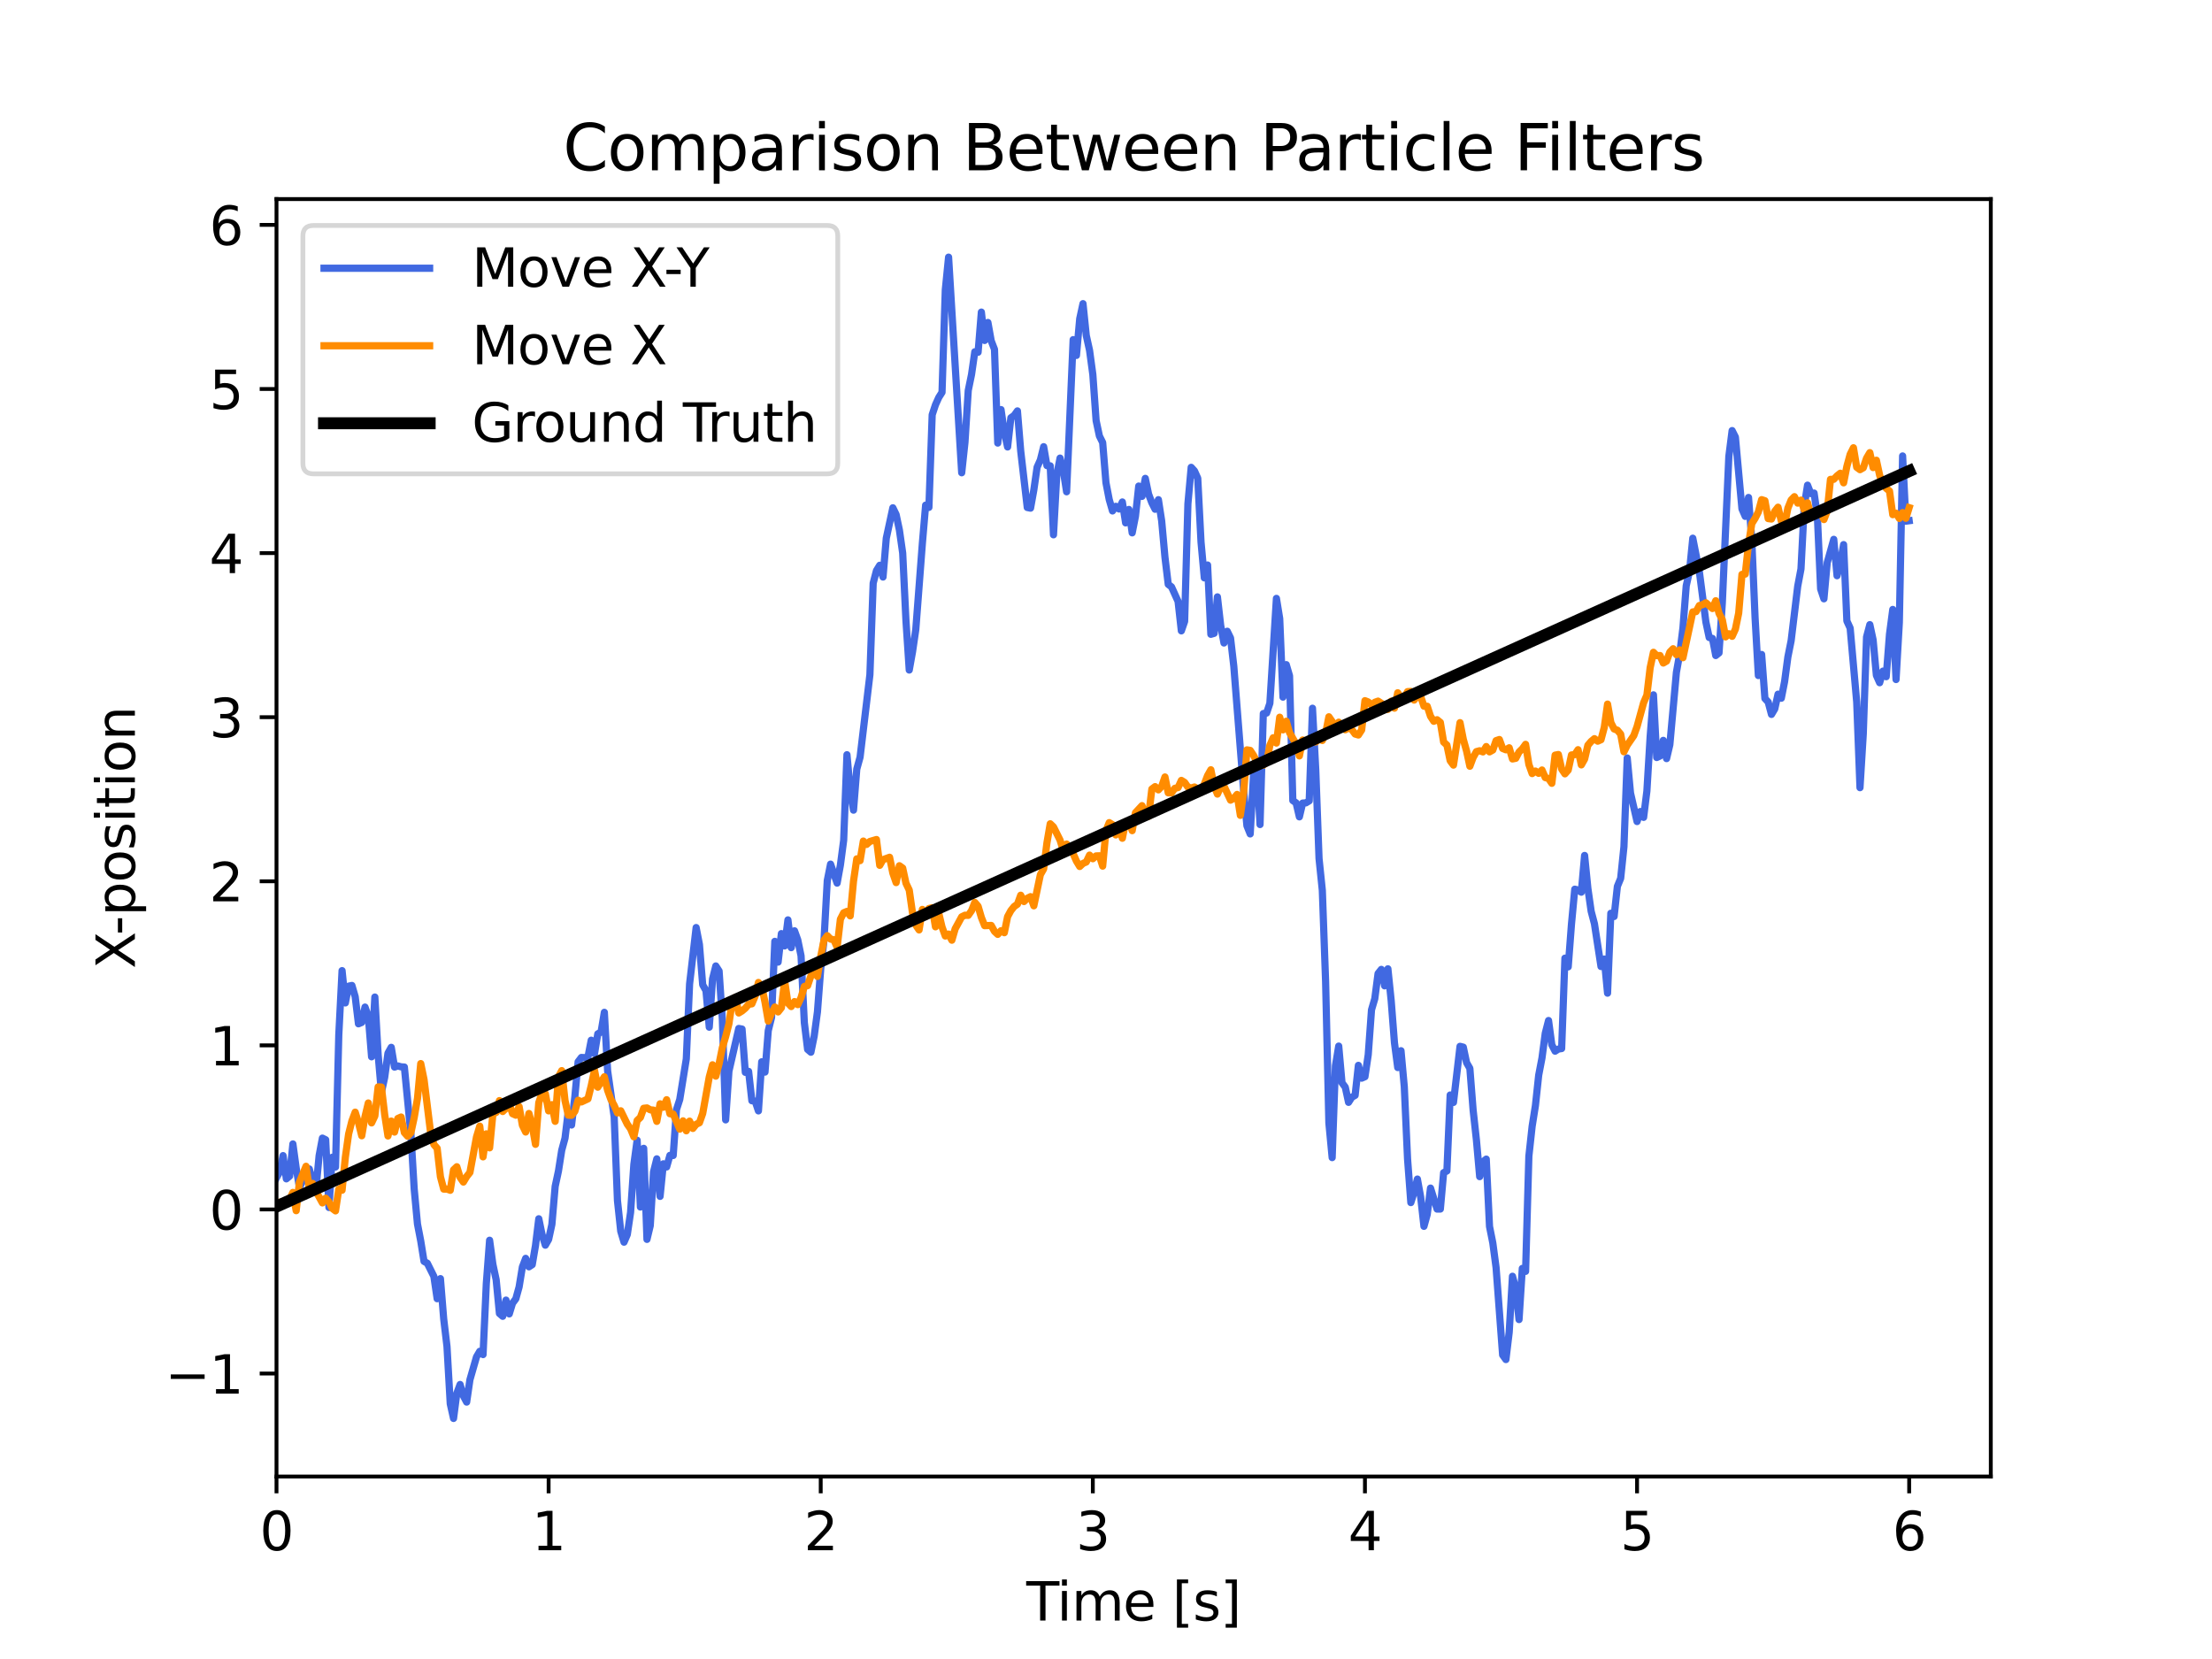 <?xml version="1.0" encoding="utf-8" standalone="no"?>
<!DOCTYPE svg PUBLIC "-//W3C//DTD SVG 1.1//EN"
  "http://www.w3.org/Graphics/SVG/1.1/DTD/svg11.dtd">
<svg xmlns:xlink="http://www.w3.org/1999/xlink" width="460.8pt" height="345.6pt" viewBox="0 0 460.8 345.6" xmlns="http://www.w3.org/2000/svg" version="1.1">
 <defs>
  <style type="text/css">*{stroke-linejoin: round; stroke-linecap: butt}</style>
 </defs>
 <g id="figure_1">
  <g id="patch_1">
   <path d="M 0 345.6 
L 460.8 345.6 
L 460.8 0 
L 0 0 
z
" style="fill: #ffffff"/>
  </g>
  <g id="axes_1">
   <g id="patch_2">
    <path d="M 57.6 307.584 
L 414.72 307.584 
L 414.72 41.472 
L 57.6 41.472 
z
" style="fill: #ffffff"/>
   </g>
   <g id="matplotlib.axis_1">
    <g id="xtick_1">
     <g id="line2d_1">
      <defs>
       <path id="md6619f2815" d="M 0 0 
L 0 3.5 
" style="stroke: #000000; stroke-width: 0.8"/>
      </defs>
      <g>
       <use xlink:href="#md6619f2815" x="57.6" y="307.584" style="stroke: #000000; stroke-width: 0.8"/>
      </g>
     </g>
     <g id="text_1">
      <!-- 0 -->
      <g transform="translate(54.101 322.942) scale(0.11 -0.11)">
       <defs>
        <path id="DejaVuSans-30" d="M 2034 4250 
Q 1547 4250 1301 3770 
Q 1056 3291 1056 2328 
Q 1056 1369 1301 889 
Q 1547 409 2034 409 
Q 2525 409 2770 889 
Q 3016 1369 3016 2328 
Q 3016 3291 2770 3770 
Q 2525 4250 2034 4250 
z
M 2034 4750 
Q 2819 4750 3233 4129 
Q 3647 3509 3647 2328 
Q 3647 1150 3233 529 
Q 2819 -91 2034 -91 
Q 1250 -91 836 529 
Q 422 1150 422 2328 
Q 422 3509 836 4129 
Q 1250 4750 2034 4750 
z
" transform="scale(0.016)"/>
       </defs>
       <use xlink:href="#DejaVuSans-30"/>
      </g>
     </g>
    </g>
    <g id="xtick_2">
     <g id="line2d_2">
      <g>
       <use xlink:href="#md6619f2815" x="114.286" y="307.584" style="stroke: #000000; stroke-width: 0.8"/>
      </g>
     </g>
     <g id="text_2">
      <!-- 1 -->
      <g transform="translate(110.786 322.942) scale(0.11 -0.11)">
       <defs>
        <path id="DejaVuSans-31" d="M 794 531 
L 1825 531 
L 1825 4091 
L 703 3866 
L 703 4441 
L 1819 4666 
L 2450 4666 
L 2450 531 
L 3481 531 
L 3481 0 
L 794 0 
L 794 531 
z
" transform="scale(0.016)"/>
       </defs>
       <use xlink:href="#DejaVuSans-31"/>
      </g>
     </g>
    </g>
    <g id="xtick_3">
     <g id="line2d_3">
      <g>
       <use xlink:href="#md6619f2815" x="170.971" y="307.584" style="stroke: #000000; stroke-width: 0.8"/>
      </g>
     </g>
     <g id="text_3">
      <!-- 2 -->
      <g transform="translate(167.472 322.942) scale(0.11 -0.11)">
       <defs>
        <path id="DejaVuSans-32" d="M 1228 531 
L 3431 531 
L 3431 0 
L 469 0 
L 469 531 
Q 828 903 1448 1529 
Q 2069 2156 2228 2338 
Q 2531 2678 2651 2914 
Q 2772 3150 2772 3378 
Q 2772 3750 2511 3984 
Q 2250 4219 1831 4219 
Q 1534 4219 1204 4116 
Q 875 4013 500 3803 
L 500 4441 
Q 881 4594 1212 4672 
Q 1544 4750 1819 4750 
Q 2544 4750 2975 4387 
Q 3406 4025 3406 3419 
Q 3406 3131 3298 2873 
Q 3191 2616 2906 2266 
Q 2828 2175 2409 1742 
Q 1991 1309 1228 531 
z
" transform="scale(0.016)"/>
       </defs>
       <use xlink:href="#DejaVuSans-32"/>
      </g>
     </g>
    </g>
    <g id="xtick_4">
     <g id="line2d_4">
      <g>
       <use xlink:href="#md6619f2815" x="227.657" y="307.584" style="stroke: #000000; stroke-width: 0.8"/>
      </g>
     </g>
     <g id="text_4">
      <!-- 3 -->
      <g transform="translate(224.158 322.942) scale(0.11 -0.11)">
       <defs>
        <path id="DejaVuSans-33" d="M 2597 2516 
Q 3050 2419 3304 2112 
Q 3559 1806 3559 1356 
Q 3559 666 3084 287 
Q 2609 -91 1734 -91 
Q 1441 -91 1130 -33 
Q 819 25 488 141 
L 488 750 
Q 750 597 1062 519 
Q 1375 441 1716 441 
Q 2309 441 2620 675 
Q 2931 909 2931 1356 
Q 2931 1769 2642 2001 
Q 2353 2234 1838 2234 
L 1294 2234 
L 1294 2753 
L 1863 2753 
Q 2328 2753 2575 2939 
Q 2822 3125 2822 3475 
Q 2822 3834 2567 4026 
Q 2313 4219 1838 4219 
Q 1578 4219 1281 4162 
Q 984 4106 628 3988 
L 628 4550 
Q 988 4650 1302 4700 
Q 1616 4750 1894 4750 
Q 2613 4750 3031 4423 
Q 3450 4097 3450 3541 
Q 3450 3153 3228 2886 
Q 3006 2619 2597 2516 
z
" transform="scale(0.016)"/>
       </defs>
       <use xlink:href="#DejaVuSans-33"/>
      </g>
     </g>
    </g>
    <g id="xtick_5">
     <g id="line2d_5">
      <g>
       <use xlink:href="#md6619f2815" x="284.343" y="307.584" style="stroke: #000000; stroke-width: 0.8"/>
      </g>
     </g>
     <g id="text_5">
      <!-- 4 -->
      <g transform="translate(280.843 322.942) scale(0.11 -0.11)">
       <defs>
        <path id="DejaVuSans-34" d="M 2419 4116 
L 825 1625 
L 2419 1625 
L 2419 4116 
z
M 2253 4666 
L 3047 4666 
L 3047 1625 
L 3713 1625 
L 3713 1100 
L 3047 1100 
L 3047 0 
L 2419 0 
L 2419 1100 
L 313 1100 
L 313 1709 
L 2253 4666 
z
" transform="scale(0.016)"/>
       </defs>
       <use xlink:href="#DejaVuSans-34"/>
      </g>
     </g>
    </g>
    <g id="xtick_6">
     <g id="line2d_6">
      <g>
       <use xlink:href="#md6619f2815" x="341.029" y="307.584" style="stroke: #000000; stroke-width: 0.8"/>
      </g>
     </g>
     <g id="text_6">
      <!-- 5 -->
      <g transform="translate(337.529 322.942) scale(0.11 -0.11)">
       <defs>
        <path id="DejaVuSans-35" d="M 691 4666 
L 3169 4666 
L 3169 4134 
L 1269 4134 
L 1269 2991 
Q 1406 3038 1543 3061 
Q 1681 3084 1819 3084 
Q 2600 3084 3056 2656 
Q 3513 2228 3513 1497 
Q 3513 744 3044 326 
Q 2575 -91 1722 -91 
Q 1428 -91 1123 -41 
Q 819 9 494 109 
L 494 744 
Q 775 591 1075 516 
Q 1375 441 1709 441 
Q 2250 441 2565 725 
Q 2881 1009 2881 1497 
Q 2881 1984 2565 2268 
Q 2250 2553 1709 2553 
Q 1456 2553 1204 2497 
Q 953 2441 691 2322 
L 691 4666 
z
" transform="scale(0.016)"/>
       </defs>
       <use xlink:href="#DejaVuSans-35"/>
      </g>
     </g>
    </g>
    <g id="xtick_7">
     <g id="line2d_7">
      <g>
       <use xlink:href="#md6619f2815" x="397.714" y="307.584" style="stroke: #000000; stroke-width: 0.8"/>
      </g>
     </g>
     <g id="text_7">
      <!-- 6 -->
      <g transform="translate(394.215 322.942) scale(0.11 -0.11)">
       <defs>
        <path id="DejaVuSans-36" d="M 2113 2584 
Q 1688 2584 1439 2293 
Q 1191 2003 1191 1497 
Q 1191 994 1439 701 
Q 1688 409 2113 409 
Q 2538 409 2786 701 
Q 3034 994 3034 1497 
Q 3034 2003 2786 2293 
Q 2538 2584 2113 2584 
z
M 3366 4563 
L 3366 3988 
Q 3128 4100 2886 4159 
Q 2644 4219 2406 4219 
Q 1781 4219 1451 3797 
Q 1122 3375 1075 2522 
Q 1259 2794 1537 2939 
Q 1816 3084 2150 3084 
Q 2853 3084 3261 2657 
Q 3669 2231 3669 1497 
Q 3669 778 3244 343 
Q 2819 -91 2113 -91 
Q 1303 -91 875 529 
Q 447 1150 447 2328 
Q 447 3434 972 4092 
Q 1497 4750 2381 4750 
Q 2619 4750 2861 4703 
Q 3103 4656 3366 4563 
z
" transform="scale(0.016)"/>
       </defs>
       <use xlink:href="#DejaVuSans-36"/>
      </g>
     </g>
    </g>
    <g id="text_8">
     <!-- Time [s] -->
     <g transform="translate(213.798 337.588) scale(0.11 -0.11)">
      <defs>
       <path id="DejaVuSans-54" d="M -19 4666 
L 3928 4666 
L 3928 4134 
L 2272 4134 
L 2272 0 
L 1638 0 
L 1638 4134 
L -19 4134 
L -19 4666 
z
" transform="scale(0.016)"/>
       <path id="DejaVuSans-69" d="M 603 3500 
L 1178 3500 
L 1178 0 
L 603 0 
L 603 3500 
z
M 603 4863 
L 1178 4863 
L 1178 4134 
L 603 4134 
L 603 4863 
z
" transform="scale(0.016)"/>
       <path id="DejaVuSans-6d" d="M 3328 2828 
Q 3544 3216 3844 3400 
Q 4144 3584 4550 3584 
Q 5097 3584 5394 3201 
Q 5691 2819 5691 2113 
L 5691 0 
L 5113 0 
L 5113 2094 
Q 5113 2597 4934 2840 
Q 4756 3084 4391 3084 
Q 3944 3084 3684 2787 
Q 3425 2491 3425 1978 
L 3425 0 
L 2847 0 
L 2847 2094 
Q 2847 2600 2669 2842 
Q 2491 3084 2119 3084 
Q 1678 3084 1418 2786 
Q 1159 2488 1159 1978 
L 1159 0 
L 581 0 
L 581 3500 
L 1159 3500 
L 1159 2956 
Q 1356 3278 1631 3431 
Q 1906 3584 2284 3584 
Q 2666 3584 2933 3390 
Q 3200 3197 3328 2828 
z
" transform="scale(0.016)"/>
       <path id="DejaVuSans-65" d="M 3597 1894 
L 3597 1613 
L 953 1613 
Q 991 1019 1311 708 
Q 1631 397 2203 397 
Q 2534 397 2845 478 
Q 3156 559 3463 722 
L 3463 178 
Q 3153 47 2828 -22 
Q 2503 -91 2169 -91 
Q 1331 -91 842 396 
Q 353 884 353 1716 
Q 353 2575 817 3079 
Q 1281 3584 2069 3584 
Q 2775 3584 3186 3129 
Q 3597 2675 3597 1894 
z
M 3022 2063 
Q 3016 2534 2758 2815 
Q 2500 3097 2075 3097 
Q 1594 3097 1305 2825 
Q 1016 2553 972 2059 
L 3022 2063 
z
" transform="scale(0.016)"/>
       <path id="DejaVuSans-20" transform="scale(0.016)"/>
       <path id="DejaVuSans-5b" d="M 550 4863 
L 1875 4863 
L 1875 4416 
L 1125 4416 
L 1125 -397 
L 1875 -397 
L 1875 -844 
L 550 -844 
L 550 4863 
z
" transform="scale(0.016)"/>
       <path id="DejaVuSans-73" d="M 2834 3397 
L 2834 2853 
Q 2591 2978 2328 3040 
Q 2066 3103 1784 3103 
Q 1356 3103 1142 2972 
Q 928 2841 928 2578 
Q 928 2378 1081 2264 
Q 1234 2150 1697 2047 
L 1894 2003 
Q 2506 1872 2764 1633 
Q 3022 1394 3022 966 
Q 3022 478 2636 193 
Q 2250 -91 1575 -91 
Q 1294 -91 989 -36 
Q 684 19 347 128 
L 347 722 
Q 666 556 975 473 
Q 1284 391 1588 391 
Q 1994 391 2212 530 
Q 2431 669 2431 922 
Q 2431 1156 2273 1281 
Q 2116 1406 1581 1522 
L 1381 1569 
Q 847 1681 609 1914 
Q 372 2147 372 2553 
Q 372 3047 722 3315 
Q 1072 3584 1716 3584 
Q 2034 3584 2315 3537 
Q 2597 3491 2834 3397 
z
" transform="scale(0.016)"/>
       <path id="DejaVuSans-5d" d="M 1947 4863 
L 1947 -844 
L 622 -844 
L 622 -397 
L 1369 -397 
L 1369 4416 
L 622 4416 
L 622 4863 
L 1947 4863 
z
" transform="scale(0.016)"/>
      </defs>
      <use xlink:href="#DejaVuSans-54"/>
      <use xlink:href="#DejaVuSans-69" x="57.959"/>
      <use xlink:href="#DejaVuSans-6d" x="85.742"/>
      <use xlink:href="#DejaVuSans-65" x="183.154"/>
      <use xlink:href="#DejaVuSans-20" x="244.678"/>
      <use xlink:href="#DejaVuSans-5b" x="276.465"/>
      <use xlink:href="#DejaVuSans-73" x="315.479"/>
      <use xlink:href="#DejaVuSans-5d" x="367.578"/>
     </g>
    </g>
   </g>
   <g id="matplotlib.axis_2">
    <g id="ytick_1">
     <g id="line2d_8">
      <defs>
       <path id="m87470990d5" d="M 0 0 
L -3.5 0 
" style="stroke: #000000; stroke-width: 0.8"/>
      </defs>
      <g>
       <use xlink:href="#m87470990d5" x="57.6" y="286.136" style="stroke: #000000; stroke-width: 0.8"/>
      </g>
     </g>
     <g id="text_9">
      <!-- −1 -->
      <g transform="translate(34.384 290.315) scale(0.11 -0.11)">
       <defs>
        <path id="DejaVuSans-2212" d="M 678 2272 
L 4684 2272 
L 4684 1741 
L 678 1741 
L 678 2272 
z
" transform="scale(0.016)"/>
       </defs>
       <use xlink:href="#DejaVuSans-2212"/>
       <use xlink:href="#DejaVuSans-31" x="83.789"/>
      </g>
     </g>
    </g>
    <g id="ytick_2">
     <g id="line2d_9">
      <g>
       <use xlink:href="#m87470990d5" x="57.6" y="251.952" style="stroke: #000000; stroke-width: 0.8"/>
      </g>
     </g>
     <g id="text_10">
      <!-- 0 -->
      <g transform="translate(43.601 256.131) scale(0.11 -0.11)">
       <use xlink:href="#DejaVuSans-30"/>
      </g>
     </g>
    </g>
    <g id="ytick_3">
     <g id="line2d_10">
      <g>
       <use xlink:href="#m87470990d5" x="57.6" y="217.768" style="stroke: #000000; stroke-width: 0.8"/>
      </g>
     </g>
     <g id="text_11">
      <!-- 1 -->
      <g transform="translate(43.601 221.947) scale(0.11 -0.11)">
       <use xlink:href="#DejaVuSans-31"/>
      </g>
     </g>
    </g>
    <g id="ytick_4">
     <g id="line2d_11">
      <g>
       <use xlink:href="#m87470990d5" x="57.6" y="183.584" style="stroke: #000000; stroke-width: 0.8"/>
      </g>
     </g>
     <g id="text_12">
      <!-- 2 -->
      <g transform="translate(43.601 187.763) scale(0.11 -0.11)">
       <use xlink:href="#DejaVuSans-32"/>
      </g>
     </g>
    </g>
    <g id="ytick_5">
     <g id="line2d_12">
      <g>
       <use xlink:href="#m87470990d5" x="57.6" y="149.4" style="stroke: #000000; stroke-width: 0.8"/>
      </g>
     </g>
     <g id="text_13">
      <!-- 3 -->
      <g transform="translate(43.601 153.579) scale(0.11 -0.11)">
       <use xlink:href="#DejaVuSans-33"/>
      </g>
     </g>
    </g>
    <g id="ytick_6">
     <g id="line2d_13">
      <g>
       <use xlink:href="#m87470990d5" x="57.6" y="115.216" style="stroke: #000000; stroke-width: 0.8"/>
      </g>
     </g>
     <g id="text_14">
      <!-- 4 -->
      <g transform="translate(43.601 119.396) scale(0.11 -0.11)">
       <use xlink:href="#DejaVuSans-34"/>
      </g>
     </g>
    </g>
    <g id="ytick_7">
     <g id="line2d_14">
      <g>
       <use xlink:href="#m87470990d5" x="57.6" y="81.033" style="stroke: #000000; stroke-width: 0.8"/>
      </g>
     </g>
     <g id="text_15">
      <!-- 5 -->
      <g transform="translate(43.601 85.212) scale(0.11 -0.11)">
       <use xlink:href="#DejaVuSans-35"/>
      </g>
     </g>
    </g>
    <g id="ytick_8">
     <g id="line2d_15">
      <g>
       <use xlink:href="#m87470990d5" x="57.6" y="46.849" style="stroke: #000000; stroke-width: 0.8"/>
      </g>
     </g>
     <g id="text_16">
      <!-- 6 -->
      <g transform="translate(43.601 51.028) scale(0.11 -0.11)">
       <use xlink:href="#DejaVuSans-36"/>
      </g>
     </g>
    </g>
    <g id="text_17">
     <!-- X-position -->
     <g transform="translate(28.096 201.79) rotate(-90) scale(0.11 -0.11)">
      <defs>
       <path id="DejaVuSans-58" d="M 403 4666 
L 1081 4666 
L 2241 2931 
L 3406 4666 
L 4084 4666 
L 2584 2425 
L 4184 0 
L 3506 0 
L 2194 1984 
L 872 0 
L 191 0 
L 1856 2491 
L 403 4666 
z
" transform="scale(0.016)"/>
       <path id="DejaVuSans-2d" d="M 313 2009 
L 1997 2009 
L 1997 1497 
L 313 1497 
L 313 2009 
z
" transform="scale(0.016)"/>
       <path id="DejaVuSans-70" d="M 1159 525 
L 1159 -1331 
L 581 -1331 
L 581 3500 
L 1159 3500 
L 1159 2969 
Q 1341 3281 1617 3432 
Q 1894 3584 2278 3584 
Q 2916 3584 3314 3078 
Q 3713 2572 3713 1747 
Q 3713 922 3314 415 
Q 2916 -91 2278 -91 
Q 1894 -91 1617 61 
Q 1341 213 1159 525 
z
M 3116 1747 
Q 3116 2381 2855 2742 
Q 2594 3103 2138 3103 
Q 1681 3103 1420 2742 
Q 1159 2381 1159 1747 
Q 1159 1113 1420 752 
Q 1681 391 2138 391 
Q 2594 391 2855 752 
Q 3116 1113 3116 1747 
z
" transform="scale(0.016)"/>
       <path id="DejaVuSans-6f" d="M 1959 3097 
Q 1497 3097 1228 2736 
Q 959 2375 959 1747 
Q 959 1119 1226 758 
Q 1494 397 1959 397 
Q 2419 397 2687 759 
Q 2956 1122 2956 1747 
Q 2956 2369 2687 2733 
Q 2419 3097 1959 3097 
z
M 1959 3584 
Q 2709 3584 3137 3096 
Q 3566 2609 3566 1747 
Q 3566 888 3137 398 
Q 2709 -91 1959 -91 
Q 1206 -91 779 398 
Q 353 888 353 1747 
Q 353 2609 779 3096 
Q 1206 3584 1959 3584 
z
" transform="scale(0.016)"/>
       <path id="DejaVuSans-74" d="M 1172 4494 
L 1172 3500 
L 2356 3500 
L 2356 3053 
L 1172 3053 
L 1172 1153 
Q 1172 725 1289 603 
Q 1406 481 1766 481 
L 2356 481 
L 2356 0 
L 1766 0 
Q 1100 0 847 248 
Q 594 497 594 1153 
L 594 3053 
L 172 3053 
L 172 3500 
L 594 3500 
L 594 4494 
L 1172 4494 
z
" transform="scale(0.016)"/>
       <path id="DejaVuSans-6e" d="M 3513 2113 
L 3513 0 
L 2938 0 
L 2938 2094 
Q 2938 2591 2744 2837 
Q 2550 3084 2163 3084 
Q 1697 3084 1428 2787 
Q 1159 2491 1159 1978 
L 1159 0 
L 581 0 
L 581 3500 
L 1159 3500 
L 1159 2956 
Q 1366 3272 1645 3428 
Q 1925 3584 2291 3584 
Q 2894 3584 3203 3211 
Q 3513 2838 3513 2113 
z
" transform="scale(0.016)"/>
      </defs>
      <use xlink:href="#DejaVuSans-58"/>
      <use xlink:href="#DejaVuSans-2d" x="63.506"/>
      <use xlink:href="#DejaVuSans-70" x="99.59"/>
      <use xlink:href="#DejaVuSans-6f" x="163.066"/>
      <use xlink:href="#DejaVuSans-73" x="224.248"/>
      <use xlink:href="#DejaVuSans-69" x="276.348"/>
      <use xlink:href="#DejaVuSans-74" x="304.131"/>
      <use xlink:href="#DejaVuSans-69" x="343.34"/>
      <use xlink:href="#DejaVuSans-6f" x="371.123"/>
      <use xlink:href="#DejaVuSans-6e" x="432.305"/>
     </g>
    </g>
   </g>
   <g id="line2d_16">
    <path d="M 57.6 245.345 
L 58.283 244.084 
L 58.966 240.735 
L 59.649 245.575 
L 60.332 245.009 
L 61.015 238.303 
L 61.698 243.314 
L 62.381 247.375 
L 63.747 244.606 
L 64.43 243.513 
L 65.113 245.97 
L 65.796 247.955 
L 66.478 240.737 
L 67.161 237.091 
L 67.844 237.431 
L 68.527 251.545 
L 69.21 241.078 
L 69.893 243.116 
L 70.576 215.586 
L 71.259 202.201 
L 71.942 208.927 
L 72.625 205.435 
L 73.308 205.287 
L 73.991 207.625 
L 74.674 213.279 
L 75.357 212.993 
L 76.04 209.794 
L 76.723 211.739 
L 77.406 220.15 
L 78.089 207.703 
L 78.772 219.72 
L 79.455 227.562 
L 80.138 224.431 
L 80.821 219.396 
L 81.504 218.179 
L 82.187 222.294 
L 82.87 222.05 
L 83.552 222.24 
L 84.235 222.282 
L 85.601 236.26 
L 86.284 247.692 
L 86.967 254.987 
L 87.65 258.538 
L 88.333 262.766 
L 89.016 263.153 
L 90.382 265.893 
L 91.065 270.543 
L 91.748 266.362 
L 92.431 274.756 
L 93.114 280.477 
L 93.797 292.44 
L 94.48 295.488 
L 95.163 290.264 
L 95.846 288.414 
L 96.529 290.787 
L 97.212 292.083 
L 97.895 287.421 
L 99.261 282.669 
L 99.944 281.5 
L 100.627 282.186 
L 101.309 267.386 
L 101.992 258.364 
L 102.675 263.378 
L 103.358 266.579 
L 104.041 273.621 
L 104.724 274.211 
L 105.407 270.836 
L 106.09 273.711 
L 106.773 271.473 
L 107.456 270.569 
L 108.139 268.093 
L 108.822 263.931 
L 109.505 262.138 
L 110.188 263.901 
L 110.871 263.453 
L 111.554 259.461 
L 112.237 253.892 
L 112.92 257.177 
L 113.603 259.395 
L 114.286 258.207 
L 114.969 255.068 
L 115.652 247.139 
L 116.335 243.957 
L 117.018 239.617 
L 117.701 237.106 
L 118.383 231.469 
L 119.066 234.362 
L 119.749 228.499 
L 120.432 221.184 
L 121.115 220.289 
L 121.798 220.319 
L 122.481 220.19 
L 123.164 216.692 
L 123.847 219.5 
L 124.53 215.37 
L 125.213 214.986 
L 125.896 210.885 
L 126.579 223.076 
L 127.945 232.673 
L 128.628 250.093 
L 129.311 256.486 
L 129.994 258.769 
L 130.677 257.178 
L 131.36 252.572 
L 132.043 242.569 
L 132.726 237.526 
L 133.409 251.445 
L 134.092 239.217 
L 134.775 258.185 
L 135.457 255.341 
L 136.14 244.126 
L 136.823 241.412 
L 137.506 249.229 
L 138.189 242.443 
L 138.872 243.097 
L 139.555 240.682 
L 140.238 240.711 
L 140.921 231.155 
L 141.604 229.042 
L 142.97 220.586 
L 143.653 204.971 
L 145.019 193.227 
L 145.702 196.752 
L 146.385 205.153 
L 147.068 206.371 
L 147.751 213.982 
L 148.434 203.939 
L 149.117 201.225 
L 149.8 202.286 
L 150.483 212.42 
L 151.166 233.289 
L 151.849 223.15 
L 153.897 214.246 
L 154.58 214.374 
L 155.263 223.388 
L 155.946 223.181 
L 156.629 229.304 
L 157.312 229.379 
L 157.995 231.42 
L 158.678 221.191 
L 159.361 223.339 
L 160.044 214.696 
L 160.727 211.949 
L 161.41 196.101 
L 162.093 200.424 
L 162.776 194.488 
L 163.459 197.056 
L 164.142 191.631 
L 164.825 197.415 
L 165.508 193.905 
L 166.191 195.8 
L 166.874 199.123 
L 167.557 213.027 
L 168.24 218.608 
L 168.923 219.199 
L 169.606 215.857 
L 170.288 210.793 
L 170.971 201.823 
L 171.654 195.867 
L 172.337 183.431 
L 173.02 180.014 
L 174.386 183.967 
L 175.069 180.223 
L 175.752 175.043 
L 176.435 157.22 
L 177.118 164.711 
L 177.801 168.772 
L 178.484 160.206 
L 179.167 157.741 
L 181.216 140.557 
L 181.899 121.485 
L 182.582 118.867 
L 183.265 117.758 
L 183.948 120.206 
L 184.631 112.106 
L 185.997 105.781 
L 186.68 107.197 
L 187.362 110.422 
L 188.045 115.211 
L 188.728 129.289 
L 189.411 139.581 
L 190.094 135.789 
L 190.777 131.119 
L 192.143 113.236 
L 192.826 105.227 
L 193.509 105.703 
L 194.192 86.399 
L 194.875 84.33 
L 195.558 82.808 
L 196.241 81.728 
L 196.924 60.37 
L 197.607 53.568 
L 200.339 98.486 
L 201.022 92.124 
L 201.705 81.343 
L 202.388 78.015 
L 203.071 73.279 
L 203.754 73.382 
L 204.436 65.015 
L 205.119 70.924 
L 205.802 67.177 
L 206.485 70.992 
L 207.168 72.768 
L 207.851 92.301 
L 208.534 85.329 
L 209.217 90.062 
L 209.9 93.112 
L 210.583 87.035 
L 211.266 86.552 
L 211.949 85.599 
L 212.632 93.94 
L 213.998 105.721 
L 214.681 105.857 
L 215.364 102.074 
L 216.047 97.331 
L 216.73 95.802 
L 217.413 93.056 
L 218.096 96.998 
L 218.779 97.039 
L 219.462 111.411 
L 220.145 98.957 
L 220.828 95.43 
L 221.51 98.098 
L 222.193 102.446 
L 223.559 70.756 
L 224.242 74.044 
L 224.925 66.403 
L 225.608 63.256 
L 226.291 69.894 
L 226.974 72.982 
L 227.657 78.014 
L 228.34 87.612 
L 229.023 90.823 
L 229.706 92.196 
L 230.389 100.544 
L 231.072 104.069 
L 231.755 106.439 
L 232.438 105.473 
L 233.121 106.032 
L 233.804 104.57 
L 234.487 108.928 
L 235.17 106.128 
L 235.853 111.004 
L 236.536 107.547 
L 237.219 101.254 
L 237.902 103.403 
L 238.585 99.655 
L 239.267 102.923 
L 239.95 104.735 
L 240.633 106.09 
L 241.316 104.093 
L 241.999 108.524 
L 242.682 116.072 
L 243.365 121.728 
L 244.048 122.264 
L 245.414 125.283 
L 246.097 131.419 
L 246.78 129.441 
L 247.463 104.957 
L 248.146 97.353 
L 248.829 98.104 
L 249.512 99.62 
L 250.195 112.915 
L 250.878 120.379 
L 251.561 117.705 
L 252.244 132.137 
L 252.927 131.938 
L 253.61 124.34 
L 254.293 130.311 
L 254.976 133.948 
L 255.659 131.504 
L 256.341 132.904 
L 257.024 138.798 
L 259.073 164.688 
L 259.756 172.03 
L 260.439 173.722 
L 261.122 161.671 
L 261.805 159.511 
L 262.488 171.767 
L 263.171 148.649 
L 263.854 148.544 
L 264.537 146.508 
L 265.903 124.652 
L 266.586 128.865 
L 267.269 145.223 
L 267.952 138.456 
L 268.635 140.79 
L 269.318 166.765 
L 270.001 167.253 
L 270.684 170.166 
L 271.367 167.297 
L 272.05 167.249 
L 272.733 166.834 
L 273.415 147.537 
L 274.098 160.397 
L 274.781 178.855 
L 275.464 185.474 
L 276.147 204.473 
L 276.83 233.925 
L 277.513 241.15 
L 278.196 222.018 
L 278.879 217.918 
L 279.562 225.562 
L 280.245 226.479 
L 280.928 229.638 
L 281.611 228.569 
L 282.294 228.186 
L 282.977 221.932 
L 283.66 224.601 
L 284.343 224.303 
L 285.026 219.733 
L 285.709 210.372 
L 286.392 208.045 
L 287.075 202.81 
L 287.758 201.943 
L 288.441 205.371 
L 289.124 201.821 
L 289.807 208.434 
L 290.49 217.224 
L 291.172 222.389 
L 291.855 218.885 
L 292.538 226.378 
L 293.221 241.442 
L 293.904 250.522 
L 294.587 248.331 
L 295.27 245.621 
L 295.953 249.387 
L 296.636 255.467 
L 297.319 252.977 
L 298.002 247.5 
L 299.368 251.872 
L 300.051 251.864 
L 300.734 244.289 
L 301.417 243.933 
L 302.1 228.107 
L 302.783 229.657 
L 304.149 217.969 
L 304.832 218.14 
L 305.515 221.366 
L 306.198 222.562 
L 306.881 231.284 
L 307.564 237.464 
L 308.246 245.118 
L 308.929 242.03 
L 309.612 241.463 
L 310.295 255.499 
L 310.978 258.929 
L 311.661 264.06 
L 313.027 282.272 
L 313.71 283.219 
L 314.393 277.536 
L 315.076 265.866 
L 315.759 268.396 
L 316.442 274.891 
L 317.125 264.234 
L 317.808 264.85 
L 318.491 240.849 
L 319.174 234.614 
L 319.857 230.312 
L 320.54 223.973 
L 321.223 220.396 
L 321.906 215.248 
L 322.589 212.592 
L 323.272 217.653 
L 323.955 218.98 
L 324.638 218.532 
L 325.32 218.432 
L 326.003 199.599 
L 326.686 201.416 
L 327.369 192.491 
L 328.052 185.234 
L 328.735 185.402 
L 329.418 185.858 
L 330.101 178.204 
L 330.784 185.071 
L 331.467 189.836 
L 332.15 192.437 
L 333.516 201.342 
L 334.199 199.793 
L 334.882 206.894 
L 335.565 190.248 
L 336.248 190.925 
L 336.931 184.644 
L 337.614 182.983 
L 338.297 176.391 
L 338.98 157.892 
L 339.663 165.191 
L 341.029 171.142 
L 341.712 169.055 
L 342.394 170.275 
L 343.077 164.792 
L 343.76 153.439 
L 344.443 144.75 
L 345.126 157.805 
L 345.809 157.49 
L 346.492 154.23 
L 347.175 158.031 
L 347.858 155.138 
L 349.224 140.073 
L 349.907 136.246 
L 350.59 130.795 
L 351.273 122.031 
L 351.956 118.979 
L 352.639 112.118 
L 354.005 119.08 
L 355.371 129.594 
L 356.054 132.806 
L 356.737 132.996 
L 357.42 136.559 
L 358.103 136.01 
L 358.786 125.672 
L 360.151 95.053 
L 360.834 89.7 
L 361.517 91.066 
L 362.883 106.013 
L 363.566 107.574 
L 364.249 103.63 
L 364.932 112.512 
L 365.615 128.696 
L 366.298 140.729 
L 366.981 136.336 
L 367.664 145.508 
L 368.347 146.249 
L 369.03 148.826 
L 369.713 147.682 
L 370.396 144.611 
L 371.079 145.454 
L 371.762 142 
L 372.445 136.876 
L 373.128 133.458 
L 374.494 122.136 
L 375.177 118.518 
L 375.86 105.377 
L 376.543 101.067 
L 377.225 102.826 
L 377.908 102.712 
L 378.591 107.48 
L 379.274 122.705 
L 379.957 124.745 
L 380.64 117.222 
L 382.006 112.356 
L 382.689 119.934 
L 383.372 117.368 
L 384.055 113.451 
L 384.738 129.357 
L 385.421 130.849 
L 386.787 146.25 
L 387.47 164.085 
L 388.153 152.884 
L 388.836 132.696 
L 389.519 130.123 
L 390.202 133.288 
L 390.885 140.682 
L 391.568 142.226 
L 392.251 139.808 
L 392.934 140.966 
L 393.617 132.111 
L 394.299 126.959 
L 394.982 141.56 
L 395.665 129.672 
L 396.348 94.982 
L 397.031 108.568 
L 397.714 108.476 
L 397.714 108.476 
" clip-path="url(#p421e835055)" style="fill: none; stroke: #4169e1; stroke-width: 1.5; stroke-linecap: square"/>
   </g>
   <g id="line2d_17">
    <path d="M 57.6 250.517 
L 58.283 250.435 
L 58.966 250.774 
L 59.649 250.826 
L 60.332 249.843 
L 61.015 248.402 
L 61.698 252.207 
L 62.381 246.268 
L 63.747 242.96 
L 64.43 247.47 
L 65.113 246.534 
L 65.796 248.109 
L 67.161 250.587 
L 67.844 249.607 
L 68.527 250.387 
L 69.21 251.726 
L 69.893 252.247 
L 70.576 247.73 
L 71.259 247.944 
L 71.942 241.072 
L 72.625 236.233 
L 73.308 233.504 
L 73.991 231.683 
L 74.674 233.861 
L 75.357 236.603 
L 76.04 232.606 
L 76.723 229.771 
L 77.406 233.922 
L 78.089 232.482 
L 78.772 226.421 
L 79.455 226.453 
L 80.138 232.209 
L 80.821 236.644 
L 81.504 233.54 
L 82.187 235.831 
L 82.87 233 
L 83.552 232.696 
L 84.235 235.936 
L 84.918 236.697 
L 85.601 235.948 
L 86.284 232.808 
L 86.967 228.845 
L 87.65 221.563 
L 88.333 224.887 
L 89.699 235.919 
L 90.382 238.421 
L 91.065 239.207 
L 91.748 245.142 
L 92.431 247.707 
L 93.114 247.707 
L 93.797 247.957 
L 94.48 243.707 
L 95.163 243.053 
L 95.846 245.268 
L 96.529 246.244 
L 97.212 245.1 
L 97.895 244.238 
L 99.261 236.863 
L 99.944 234.597 
L 100.627 240.997 
L 101.309 236.195 
L 101.992 239.118 
L 102.675 232.06 
L 103.358 231.739 
L 104.041 229.273 
L 104.724 231.547 
L 105.407 230.889 
L 106.09 229.968 
L 106.773 232.005 
L 107.456 232.316 
L 108.139 230.518 
L 108.822 234.41 
L 109.505 235.819 
L 110.188 231.96 
L 110.871 234.506 
L 111.554 238.385 
L 112.237 229.695 
L 112.92 227.703 
L 113.603 227.828 
L 114.286 231.417 
L 114.969 230.115 
L 115.652 233.593 
L 116.335 224.305 
L 117.018 223.031 
L 117.701 229.261 
L 118.383 232.317 
L 119.066 232.341 
L 119.749 231.52 
L 120.432 229.201 
L 121.115 229.556 
L 122.481 228.917 
L 123.164 226.165 
L 123.847 222.952 
L 124.53 226.482 
L 125.896 224.313 
L 126.579 227.137 
L 127.262 229.034 
L 127.945 230.28 
L 128.628 231.849 
L 129.311 231.397 
L 130.677 234.195 
L 131.36 235.152 
L 132.043 236.819 
L 132.726 233.428 
L 133.409 232.776 
L 134.092 230.878 
L 134.775 230.801 
L 135.457 231.197 
L 136.14 231.258 
L 136.823 233.601 
L 137.506 229.946 
L 138.189 230.657 
L 138.872 229.094 
L 139.555 232.014 
L 140.238 232.075 
L 141.604 235.225 
L 142.287 233.496 
L 142.97 235.563 
L 143.653 233.553 
L 144.336 235.077 
L 145.019 234.212 
L 145.702 233.892 
L 146.385 231.961 
L 147.751 224.356 
L 148.434 221.814 
L 149.117 224.18 
L 149.8 221.601 
L 150.483 218.225 
L 151.166 215.954 
L 151.849 213.282 
L 152.531 208.606 
L 153.214 207.751 
L 153.897 211.021 
L 154.58 210.603 
L 155.263 210.028 
L 155.946 209.217 
L 156.629 209.116 
L 157.312 207.497 
L 157.995 204.664 
L 158.678 205.506 
L 159.361 208.762 
L 160.044 212.716 
L 160.727 211.104 
L 161.41 209.779 
L 162.093 210.8 
L 162.776 209.929 
L 163.459 204.357 
L 164.142 208.96 
L 164.825 209.681 
L 165.508 208.645 
L 166.191 209.281 
L 166.874 207.824 
L 167.557 205.493 
L 168.24 205.332 
L 168.923 203.305 
L 169.606 202.228 
L 170.288 203.413 
L 170.971 199.265 
L 171.654 195.846 
L 172.337 194.919 
L 173.02 195.628 
L 173.703 195.764 
L 174.386 197.312 
L 175.069 191.493 
L 175.752 190.153 
L 176.435 189.862 
L 177.118 190.79 
L 177.801 183.554 
L 178.484 178.914 
L 179.167 179.287 
L 179.85 175.209 
L 180.533 175.907 
L 181.216 175.29 
L 182.582 174.887 
L 183.265 180.265 
L 183.948 179.078 
L 185.314 178.582 
L 185.997 181.891 
L 186.68 183.863 
L 187.362 180.344 
L 188.045 180.838 
L 188.728 183.982 
L 189.411 185.422 
L 190.094 190.197 
L 190.777 192.716 
L 191.46 193.72 
L 192.143 189.447 
L 192.826 190.96 
L 193.509 189.26 
L 194.192 189.096 
L 194.875 193.072 
L 195.558 190.238 
L 196.241 193.108 
L 196.924 194.989 
L 197.607 194.587 
L 198.29 195.86 
L 198.973 193.497 
L 200.339 190.989 
L 201.022 190.659 
L 201.705 190.683 
L 202.388 189.713 
L 203.071 187.987 
L 203.754 188.787 
L 204.436 191.12 
L 205.119 192.834 
L 206.485 192.786 
L 207.168 194.013 
L 207.851 194.646 
L 208.534 193.885 
L 209.217 194.299 
L 209.9 190.957 
L 210.583 189.696 
L 211.266 188.842 
L 211.949 188.365 
L 212.632 186.491 
L 213.315 187.808 
L 213.998 187.129 
L 214.681 186.79 
L 215.364 188.701 
L 216.73 182.206 
L 217.413 181.014 
L 218.096 175.584 
L 218.779 171.61 
L 219.462 172.262 
L 220.828 175.006 
L 221.51 177.272 
L 222.193 175.829 
L 223.559 177.839 
L 224.242 179.38 
L 224.925 180.507 
L 225.608 179.866 
L 226.291 179.57 
L 226.974 178.134 
L 227.657 178.888 
L 228.34 178.3 
L 229.023 178.276 
L 229.706 180.429 
L 230.389 173.046 
L 231.072 171.367 
L 231.755 171.793 
L 232.438 173.931 
L 233.121 171.898 
L 233.804 174.622 
L 234.487 171.207 
L 235.17 170.986 
L 235.853 173.04 
L 236.536 169.303 
L 237.902 167.829 
L 238.585 169.732 
L 239.267 170.075 
L 239.95 164.37 
L 240.633 163.867 
L 241.316 164.544 
L 241.999 163.808 
L 242.682 161.858 
L 243.365 165.162 
L 244.048 165.165 
L 244.731 164.224 
L 245.414 164.066 
L 246.097 162.571 
L 246.78 162.989 
L 247.463 163.971 
L 248.146 164.15 
L 248.829 163.944 
L 250.195 164.814 
L 250.878 163.34 
L 251.561 161.565 
L 252.244 160.356 
L 252.927 163.727 
L 253.61 165.422 
L 254.293 163.935 
L 254.976 163.76 
L 256.341 166.684 
L 257.024 166.308 
L 257.707 165.496 
L 258.39 169.853 
L 259.073 165.115 
L 259.756 156.209 
L 260.439 156.32 
L 261.122 157.34 
L 261.805 158.696 
L 262.488 158.727 
L 263.171 159.404 
L 263.854 158.838 
L 264.537 155.263 
L 265.22 153.694 
L 265.903 154.793 
L 266.586 149.409 
L 267.269 152.04 
L 267.952 150.247 
L 268.635 152.628 
L 270.001 155.001 
L 270.684 157.468 
L 271.367 154.153 
L 272.05 154.811 
L 272.733 154.884 
L 273.415 154.218 
L 274.098 154.577 
L 274.781 153.917 
L 275.464 154.255 
L 276.147 152.774 
L 276.83 149.32 
L 278.196 151.291 
L 278.879 150.442 
L 279.562 151.609 
L 280.245 152.027 
L 280.928 151.648 
L 281.611 151.989 
L 282.294 152.912 
L 282.977 153.115 
L 283.66 152.06 
L 284.343 145.965 
L 285.026 146.232 
L 285.709 146.915 
L 286.392 146.304 
L 287.075 146.057 
L 287.758 146.495 
L 288.441 147.824 
L 289.124 147.776 
L 289.807 146.066 
L 290.49 147.526 
L 291.172 144.315 
L 291.855 145.317 
L 292.538 145.292 
L 293.221 144.078 
L 293.904 144.037 
L 294.587 145.841 
L 295.27 144.982 
L 295.953 145.085 
L 296.636 147.108 
L 297.319 147.123 
L 298.002 149.215 
L 298.685 150.257 
L 299.368 149.932 
L 300.051 150.496 
L 300.734 154.593 
L 301.417 155.213 
L 302.1 158.473 
L 302.783 159.386 
L 304.149 150.541 
L 304.832 154.017 
L 305.515 156.461 
L 306.198 159.622 
L 306.881 157.8 
L 307.564 156.574 
L 308.246 156.393 
L 308.929 156.635 
L 309.612 155.52 
L 310.295 156.629 
L 310.978 156.246 
L 311.661 154.288 
L 312.344 154.054 
L 313.027 155.923 
L 313.71 156.197 
L 314.393 155.776 
L 315.076 158.104 
L 315.759 157.968 
L 316.442 156.655 
L 317.125 155.995 
L 317.808 155.059 
L 318.491 159.252 
L 319.174 161.148 
L 319.857 160.625 
L 320.54 161.102 
L 321.223 160.405 
L 321.906 161.986 
L 322.589 162.169 
L 323.272 163.177 
L 323.955 157.313 
L 324.638 157.178 
L 325.32 160.202 
L 326.003 161.205 
L 326.686 160.426 
L 327.369 157.27 
L 328.052 157.202 
L 328.735 156.175 
L 329.418 159.34 
L 330.101 158.136 
L 330.784 155.249 
L 331.467 154.446 
L 332.15 153.878 
L 332.833 154.401 
L 333.516 154.101 
L 334.199 151.528 
L 334.882 146.674 
L 335.565 150.512 
L 336.248 151.857 
L 336.931 152.116 
L 337.614 152.933 
L 338.297 156.612 
L 338.98 155.231 
L 340.346 153.245 
L 341.029 151.358 
L 342.394 146.386 
L 343.077 144.794 
L 343.76 139.083 
L 344.443 135.884 
L 345.126 136.584 
L 345.809 136.559 
L 346.492 138.121 
L 347.175 137.717 
L 347.858 135.832 
L 348.541 135.142 
L 349.224 136.387 
L 349.907 135.38 
L 350.59 137.013 
L 352.639 127.471 
L 353.322 127.408 
L 354.005 126.14 
L 354.688 125.966 
L 355.371 125.568 
L 356.737 126.765 
L 357.42 125.147 
L 358.103 127.775 
L 358.786 129.099 
L 359.469 132.676 
L 360.151 132.016 
L 360.834 132.558 
L 361.517 131.053 
L 362.2 127.722 
L 362.883 119.656 
L 363.566 119.598 
L 364.249 113.402 
L 364.932 109.066 
L 365.615 107.982 
L 366.298 106.648 
L 366.981 104.088 
L 367.664 104.31 
L 368.347 108.033 
L 369.03 108.122 
L 369.713 106.523 
L 370.396 105.657 
L 371.079 108.562 
L 371.762 109.325 
L 372.445 105.861 
L 373.128 104.16 
L 373.811 103.464 
L 374.494 104.809 
L 375.177 104.186 
L 375.86 106.274 
L 376.543 104.75 
L 377.225 107.238 
L 377.908 106.656 
L 378.591 106.609 
L 379.274 106.912 
L 379.957 108.233 
L 380.64 106.472 
L 381.323 99.859 
L 382.006 99.848 
L 382.689 99.127 
L 383.372 98.586 
L 384.055 100.584 
L 384.738 97.155 
L 385.421 94.65 
L 386.104 93.278 
L 386.787 97.336 
L 387.47 97.844 
L 388.153 97.452 
L 388.836 95.453 
L 389.519 94.291 
L 390.202 97.405 
L 390.885 95.878 
L 391.568 99.014 
L 392.251 100.929 
L 392.934 101.729 
L 393.617 102.293 
L 394.299 107.214 
L 394.982 106.904 
L 395.665 108 
L 396.348 106.782 
L 397.031 107.966 
L 397.714 105.749 
L 397.714 105.749 
" clip-path="url(#p421e835055)" style="fill: none; stroke: #ff8c00; stroke-width: 1.5; stroke-linecap: square"/>
   </g>
   <g id="line2d_18">
    <path d="M 57.6 251.337 
L 397.714 98.125 
L 397.714 98.125 
" clip-path="url(#p421e835055)" style="fill: none; stroke: #000000; stroke-width: 2.5; stroke-linecap: square"/>
   </g>
   <g id="patch_3">
    <path d="M 57.6 307.584 
L 57.6 41.472 
" style="fill: none; stroke: #000000; stroke-width: 0.8; stroke-linejoin: miter; stroke-linecap: square"/>
   </g>
   <g id="patch_4">
    <path d="M 414.72 307.584 
L 414.72 41.472 
" style="fill: none; stroke: #000000; stroke-width: 0.8; stroke-linejoin: miter; stroke-linecap: square"/>
   </g>
   <g id="patch_5">
    <path d="M 57.6 307.584 
L 414.72 307.584 
" style="fill: none; stroke: #000000; stroke-width: 0.8; stroke-linejoin: miter; stroke-linecap: square"/>
   </g>
   <g id="patch_6">
    <path d="M 57.6 41.472 
L 414.72 41.472 
" style="fill: none; stroke: #000000; stroke-width: 0.8; stroke-linejoin: miter; stroke-linecap: square"/>
   </g>
   <g id="text_18">
    <!-- Comparison Between Particle Filters -->
    <g transform="translate(117.302 35.472) scale(0.132 -0.132)">
     <defs>
      <path id="DejaVuSans-43" d="M 4122 4306 
L 4122 3641 
Q 3803 3938 3442 4084 
Q 3081 4231 2675 4231 
Q 1875 4231 1450 3742 
Q 1025 3253 1025 2328 
Q 1025 1406 1450 917 
Q 1875 428 2675 428 
Q 3081 428 3442 575 
Q 3803 722 4122 1019 
L 4122 359 
Q 3791 134 3420 21 
Q 3050 -91 2638 -91 
Q 1578 -91 968 557 
Q 359 1206 359 2328 
Q 359 3453 968 4101 
Q 1578 4750 2638 4750 
Q 3056 4750 3426 4639 
Q 3797 4528 4122 4306 
z
" transform="scale(0.016)"/>
      <path id="DejaVuSans-61" d="M 2194 1759 
Q 1497 1759 1228 1600 
Q 959 1441 959 1056 
Q 959 750 1161 570 
Q 1363 391 1709 391 
Q 2188 391 2477 730 
Q 2766 1069 2766 1631 
L 2766 1759 
L 2194 1759 
z
M 3341 1997 
L 3341 0 
L 2766 0 
L 2766 531 
Q 2569 213 2275 61 
Q 1981 -91 1556 -91 
Q 1019 -91 701 211 
Q 384 513 384 1019 
Q 384 1609 779 1909 
Q 1175 2209 1959 2209 
L 2766 2209 
L 2766 2266 
Q 2766 2663 2505 2880 
Q 2244 3097 1772 3097 
Q 1472 3097 1187 3025 
Q 903 2953 641 2809 
L 641 3341 
Q 956 3463 1253 3523 
Q 1550 3584 1831 3584 
Q 2591 3584 2966 3190 
Q 3341 2797 3341 1997 
z
" transform="scale(0.016)"/>
      <path id="DejaVuSans-72" d="M 2631 2963 
Q 2534 3019 2420 3045 
Q 2306 3072 2169 3072 
Q 1681 3072 1420 2755 
Q 1159 2438 1159 1844 
L 1159 0 
L 581 0 
L 581 3500 
L 1159 3500 
L 1159 2956 
Q 1341 3275 1631 3429 
Q 1922 3584 2338 3584 
Q 2397 3584 2469 3576 
Q 2541 3569 2628 3553 
L 2631 2963 
z
" transform="scale(0.016)"/>
      <path id="DejaVuSans-42" d="M 1259 2228 
L 1259 519 
L 2272 519 
Q 2781 519 3026 730 
Q 3272 941 3272 1375 
Q 3272 1813 3026 2020 
Q 2781 2228 2272 2228 
L 1259 2228 
z
M 1259 4147 
L 1259 2741 
L 2194 2741 
Q 2656 2741 2882 2914 
Q 3109 3088 3109 3444 
Q 3109 3797 2882 3972 
Q 2656 4147 2194 4147 
L 1259 4147 
z
M 628 4666 
L 2241 4666 
Q 2963 4666 3353 4366 
Q 3744 4066 3744 3513 
Q 3744 3084 3544 2831 
Q 3344 2578 2956 2516 
Q 3422 2416 3680 2098 
Q 3938 1781 3938 1306 
Q 3938 681 3513 340 
Q 3088 0 2303 0 
L 628 0 
L 628 4666 
z
" transform="scale(0.016)"/>
      <path id="DejaVuSans-77" d="M 269 3500 
L 844 3500 
L 1563 769 
L 2278 3500 
L 2956 3500 
L 3675 769 
L 4391 3500 
L 4966 3500 
L 4050 0 
L 3372 0 
L 2619 2869 
L 1863 0 
L 1184 0 
L 269 3500 
z
" transform="scale(0.016)"/>
      <path id="DejaVuSans-50" d="M 1259 4147 
L 1259 2394 
L 2053 2394 
Q 2494 2394 2734 2622 
Q 2975 2850 2975 3272 
Q 2975 3691 2734 3919 
Q 2494 4147 2053 4147 
L 1259 4147 
z
M 628 4666 
L 2053 4666 
Q 2838 4666 3239 4311 
Q 3641 3956 3641 3272 
Q 3641 2581 3239 2228 
Q 2838 1875 2053 1875 
L 1259 1875 
L 1259 0 
L 628 0 
L 628 4666 
z
" transform="scale(0.016)"/>
      <path id="DejaVuSans-63" d="M 3122 3366 
L 3122 2828 
Q 2878 2963 2633 3030 
Q 2388 3097 2138 3097 
Q 1578 3097 1268 2742 
Q 959 2388 959 1747 
Q 959 1106 1268 751 
Q 1578 397 2138 397 
Q 2388 397 2633 464 
Q 2878 531 3122 666 
L 3122 134 
Q 2881 22 2623 -34 
Q 2366 -91 2075 -91 
Q 1284 -91 818 406 
Q 353 903 353 1747 
Q 353 2603 823 3093 
Q 1294 3584 2113 3584 
Q 2378 3584 2631 3529 
Q 2884 3475 3122 3366 
z
" transform="scale(0.016)"/>
      <path id="DejaVuSans-6c" d="M 603 4863 
L 1178 4863 
L 1178 0 
L 603 0 
L 603 4863 
z
" transform="scale(0.016)"/>
      <path id="DejaVuSans-46" d="M 628 4666 
L 3309 4666 
L 3309 4134 
L 1259 4134 
L 1259 2759 
L 3109 2759 
L 3109 2228 
L 1259 2228 
L 1259 0 
L 628 0 
L 628 4666 
z
" transform="scale(0.016)"/>
     </defs>
     <use xlink:href="#DejaVuSans-43"/>
     <use xlink:href="#DejaVuSans-6f" x="69.824"/>
     <use xlink:href="#DejaVuSans-6d" x="131.006"/>
     <use xlink:href="#DejaVuSans-70" x="228.418"/>
     <use xlink:href="#DejaVuSans-61" x="291.895"/>
     <use xlink:href="#DejaVuSans-72" x="353.174"/>
     <use xlink:href="#DejaVuSans-69" x="394.287"/>
     <use xlink:href="#DejaVuSans-73" x="422.07"/>
     <use xlink:href="#DejaVuSans-6f" x="474.17"/>
     <use xlink:href="#DejaVuSans-6e" x="535.352"/>
     <use xlink:href="#DejaVuSans-20" x="598.73"/>
     <use xlink:href="#DejaVuSans-42" x="630.518"/>
     <use xlink:href="#DejaVuSans-65" x="699.121"/>
     <use xlink:href="#DejaVuSans-74" x="760.645"/>
     <use xlink:href="#DejaVuSans-77" x="799.854"/>
     <use xlink:href="#DejaVuSans-65" x="881.641"/>
     <use xlink:href="#DejaVuSans-65" x="943.164"/>
     <use xlink:href="#DejaVuSans-6e" x="1004.688"/>
     <use xlink:href="#DejaVuSans-20" x="1068.066"/>
     <use xlink:href="#DejaVuSans-50" x="1099.854"/>
     <use xlink:href="#DejaVuSans-61" x="1155.656"/>
     <use xlink:href="#DejaVuSans-72" x="1216.936"/>
     <use xlink:href="#DejaVuSans-74" x="1258.049"/>
     <use xlink:href="#DejaVuSans-69" x="1297.258"/>
     <use xlink:href="#DejaVuSans-63" x="1325.041"/>
     <use xlink:href="#DejaVuSans-6c" x="1380.021"/>
     <use xlink:href="#DejaVuSans-65" x="1407.805"/>
     <use xlink:href="#DejaVuSans-20" x="1469.328"/>
     <use xlink:href="#DejaVuSans-46" x="1501.115"/>
     <use xlink:href="#DejaVuSans-69" x="1551.385"/>
     <use xlink:href="#DejaVuSans-6c" x="1579.168"/>
     <use xlink:href="#DejaVuSans-74" x="1606.951"/>
     <use xlink:href="#DejaVuSans-65" x="1646.16"/>
     <use xlink:href="#DejaVuSans-72" x="1707.684"/>
     <use xlink:href="#DejaVuSans-73" x="1748.797"/>
    </g>
   </g>
   <g id="legend_1">
    <g id="patch_7">
     <path d="M 65.3 98.71 
L 172.323 98.71 
Q 174.523 98.71 174.523 96.51 
L 174.523 49.172 
Q 174.523 46.972 172.323 46.972 
L 65.3 46.972 
Q 63.1 46.972 63.1 49.172 
L 63.1 96.51 
Q 63.1 98.71 65.3 98.71 
z
" style="fill: #ffffff; opacity: 0.8; stroke: #cccccc; stroke-linejoin: miter"/>
    </g>
    <g id="line2d_19">
     <path d="M 67.5 55.88 
L 78.5 55.88 
L 89.5 55.88 
" style="fill: none; stroke: #4169e1; stroke-width: 1.5; stroke-linecap: square"/>
    </g>
    <g id="text_19">
     <!-- Move X-Y -->
     <g transform="translate(98.3 59.73) scale(0.11 -0.11)">
      <defs>
       <path id="DejaVuSans-4d" d="M 628 4666 
L 1569 4666 
L 2759 1491 
L 3956 4666 
L 4897 4666 
L 4897 0 
L 4281 0 
L 4281 4097 
L 3078 897 
L 2444 897 
L 1241 4097 
L 1241 0 
L 628 0 
L 628 4666 
z
" transform="scale(0.016)"/>
       <path id="DejaVuSans-76" d="M 191 3500 
L 800 3500 
L 1894 563 
L 2988 3500 
L 3597 3500 
L 2284 0 
L 1503 0 
L 191 3500 
z
" transform="scale(0.016)"/>
       <path id="DejaVuSans-59" d="M -13 4666 
L 666 4666 
L 1959 2747 
L 3244 4666 
L 3922 4666 
L 2272 2222 
L 2272 0 
L 1638 0 
L 1638 2222 
L -13 4666 
z
" transform="scale(0.016)"/>
      </defs>
      <use xlink:href="#DejaVuSans-4d"/>
      <use xlink:href="#DejaVuSans-6f" x="86.279"/>
      <use xlink:href="#DejaVuSans-76" x="147.461"/>
      <use xlink:href="#DejaVuSans-65" x="206.641"/>
      <use xlink:href="#DejaVuSans-20" x="268.164"/>
      <use xlink:href="#DejaVuSans-58" x="299.951"/>
      <use xlink:href="#DejaVuSans-2d" x="363.457"/>
      <use xlink:href="#DejaVuSans-59" x="387.666"/>
     </g>
    </g>
    <g id="line2d_20">
     <path d="M 67.5 72.026 
L 78.5 72.026 
L 89.5 72.026 
" style="fill: none; stroke: #ff8c00; stroke-width: 1.5; stroke-linecap: square"/>
    </g>
    <g id="text_20">
     <!-- Move X -->
     <g transform="translate(98.3 75.876) scale(0.11 -0.11)">
      <use xlink:href="#DejaVuSans-4d"/>
      <use xlink:href="#DejaVuSans-6f" x="86.279"/>
      <use xlink:href="#DejaVuSans-76" x="147.461"/>
      <use xlink:href="#DejaVuSans-65" x="206.641"/>
      <use xlink:href="#DejaVuSans-20" x="268.164"/>
      <use xlink:href="#DejaVuSans-58" x="299.951"/>
     </g>
    </g>
    <g id="line2d_21">
     <path d="M 67.5 88.172 
L 78.5 88.172 
L 89.5 88.172 
" style="fill: none; stroke: #000000; stroke-width: 2.5; stroke-linecap: square"/>
    </g>
    <g id="text_21">
     <!-- Ground Truth -->
     <g transform="translate(98.3 92.022) scale(0.11 -0.11)">
      <defs>
       <path id="DejaVuSans-47" d="M 3809 666 
L 3809 1919 
L 2778 1919 
L 2778 2438 
L 4434 2438 
L 4434 434 
Q 4069 175 3628 42 
Q 3188 -91 2688 -91 
Q 1594 -91 976 548 
Q 359 1188 359 2328 
Q 359 3472 976 4111 
Q 1594 4750 2688 4750 
Q 3144 4750 3555 4637 
Q 3966 4525 4313 4306 
L 4313 3634 
Q 3963 3931 3569 4081 
Q 3175 4231 2741 4231 
Q 1884 4231 1454 3753 
Q 1025 3275 1025 2328 
Q 1025 1384 1454 906 
Q 1884 428 2741 428 
Q 3075 428 3337 486 
Q 3600 544 3809 666 
z
" transform="scale(0.016)"/>
       <path id="DejaVuSans-75" d="M 544 1381 
L 544 3500 
L 1119 3500 
L 1119 1403 
Q 1119 906 1312 657 
Q 1506 409 1894 409 
Q 2359 409 2629 706 
Q 2900 1003 2900 1516 
L 2900 3500 
L 3475 3500 
L 3475 0 
L 2900 0 
L 2900 538 
Q 2691 219 2414 64 
Q 2138 -91 1772 -91 
Q 1169 -91 856 284 
Q 544 659 544 1381 
z
M 1991 3584 
L 1991 3584 
z
" transform="scale(0.016)"/>
       <path id="DejaVuSans-64" d="M 2906 2969 
L 2906 4863 
L 3481 4863 
L 3481 0 
L 2906 0 
L 2906 525 
Q 2725 213 2448 61 
Q 2172 -91 1784 -91 
Q 1150 -91 751 415 
Q 353 922 353 1747 
Q 353 2572 751 3078 
Q 1150 3584 1784 3584 
Q 2172 3584 2448 3432 
Q 2725 3281 2906 2969 
z
M 947 1747 
Q 947 1113 1208 752 
Q 1469 391 1925 391 
Q 2381 391 2643 752 
Q 2906 1113 2906 1747 
Q 2906 2381 2643 2742 
Q 2381 3103 1925 3103 
Q 1469 3103 1208 2742 
Q 947 2381 947 1747 
z
" transform="scale(0.016)"/>
       <path id="DejaVuSans-68" d="M 3513 2113 
L 3513 0 
L 2938 0 
L 2938 2094 
Q 2938 2591 2744 2837 
Q 2550 3084 2163 3084 
Q 1697 3084 1428 2787 
Q 1159 2491 1159 1978 
L 1159 0 
L 581 0 
L 581 4863 
L 1159 4863 
L 1159 2956 
Q 1366 3272 1645 3428 
Q 1925 3584 2291 3584 
Q 2894 3584 3203 3211 
Q 3513 2838 3513 2113 
z
" transform="scale(0.016)"/>
      </defs>
      <use xlink:href="#DejaVuSans-47"/>
      <use xlink:href="#DejaVuSans-72" x="77.49"/>
      <use xlink:href="#DejaVuSans-6f" x="116.354"/>
      <use xlink:href="#DejaVuSans-75" x="177.535"/>
      <use xlink:href="#DejaVuSans-6e" x="240.914"/>
      <use xlink:href="#DejaVuSans-64" x="304.293"/>
      <use xlink:href="#DejaVuSans-20" x="367.77"/>
      <use xlink:href="#DejaVuSans-54" x="399.557"/>
      <use xlink:href="#DejaVuSans-72" x="445.891"/>
      <use xlink:href="#DejaVuSans-75" x="487.004"/>
      <use xlink:href="#DejaVuSans-74" x="550.383"/>
      <use xlink:href="#DejaVuSans-68" x="589.592"/>
     </g>
    </g>
   </g>
  </g>
 </g>
 <defs>
  <clipPath id="p421e835055">
   <rect x="57.6" y="41.472" width="357.12" height="266.112"/>
  </clipPath>
 </defs>
</svg>
